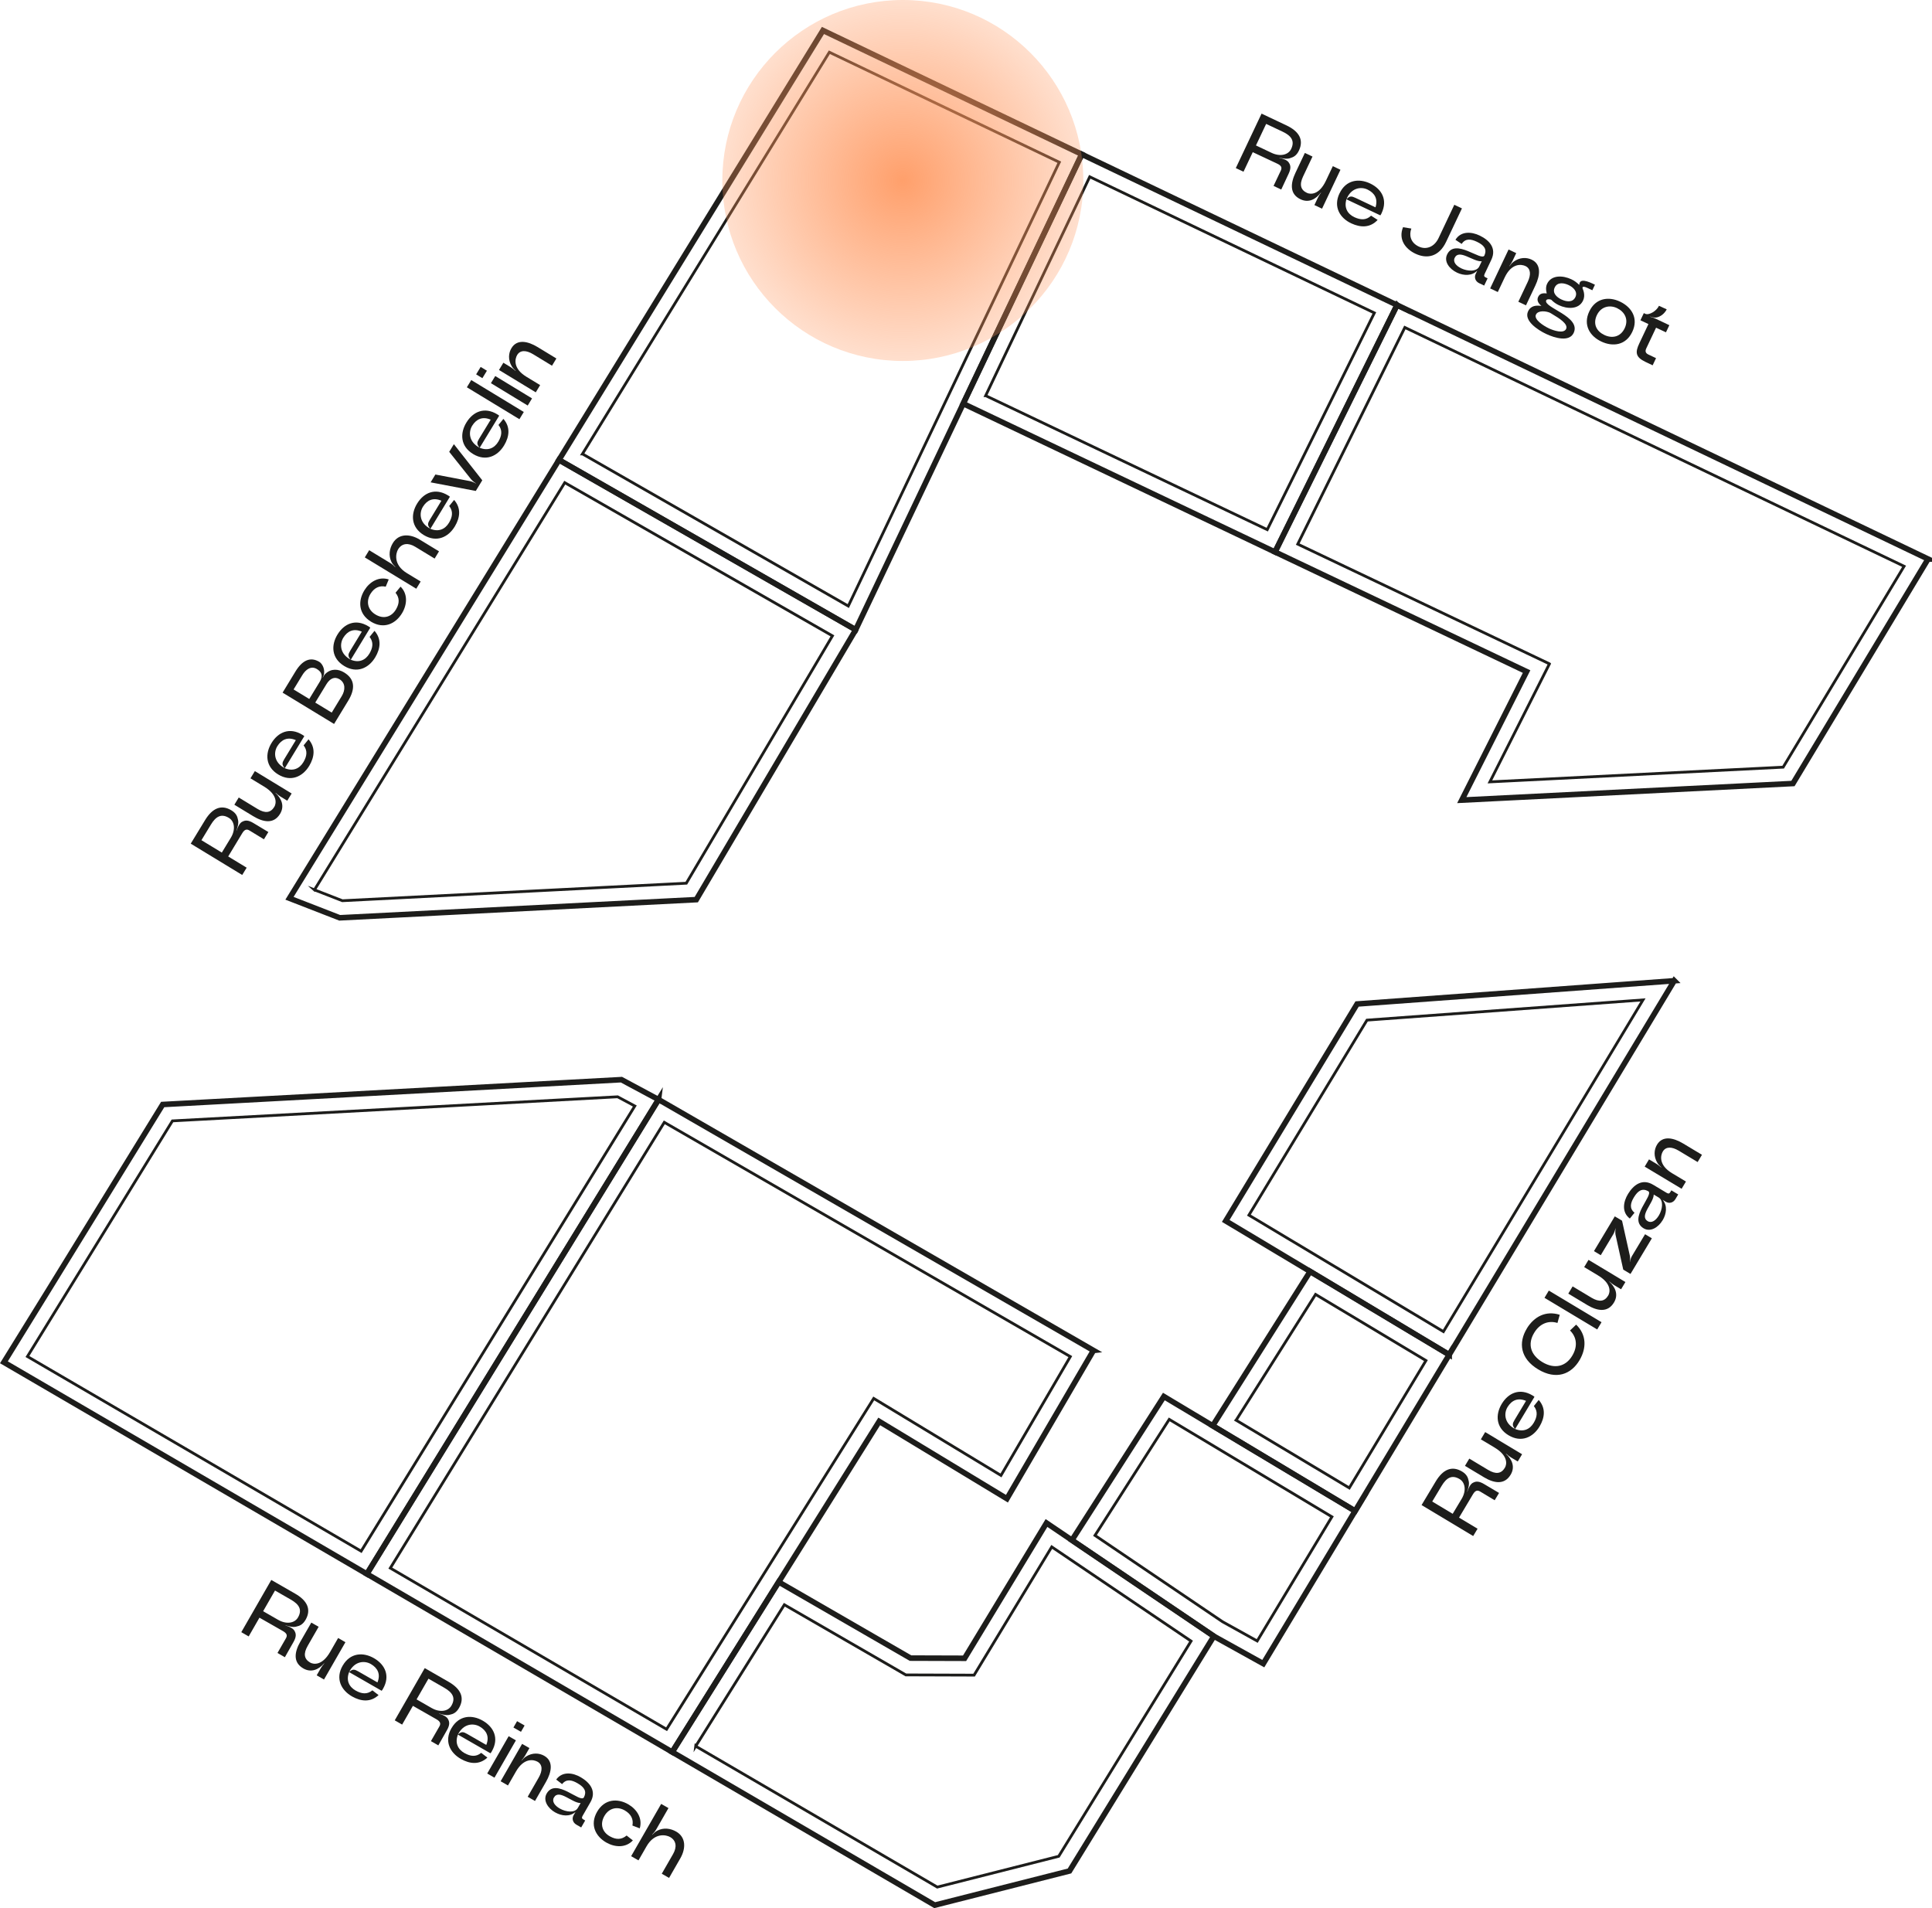 <?xml version="1.0" encoding="UTF-8"?><svg xmlns="http://www.w3.org/2000/svg" xmlns:xlink="http://www.w3.org/1999/xlink" viewBox="0 0 695.76 687.18"><defs><style>.g,.h{fill:none;stroke:#1d1d1b;stroke-miterlimit:10;}.i{fill:url(#f);}.h{stroke-width:2px;}.j{fill:#1d1d1b;}</style><radialGradient id="f" cx="325.13" cy="65" fx="325.13" fy="65" r="65" gradientTransform="matrix(1, 0, 0, 1, 0, 0)" gradientUnits="userSpaceOnUse"><stop offset="0" stop-color="#ff955b" stop-opacity=".9"/><stop offset="1" stop-color="#ff955b" stop-opacity=".3"/></radialGradient></defs><g id="a"/><g id="b"><g id="c"><g><g><path class="j" d="M445.04,60.54l9.28-19.62,8.97,4.24c4.48,2.12,6.34,5.16,4.48,9.08-.85,1.79-1.97,2.36-3.05,2.67-1.11,.47-2.8,.19-3.98-.14l-.03,.06c.64,.17,1.44,.37,2.14,.7,.62,.29,1.12,.67,1.39,1.2,.53,.83,.74,1.93-.18,3.86l-2.65,5.67-2.77-1.31,2.6-5.49c.5-1.07,.24-1.81-1.25-2.51l-8.84-4.15-3.33,7.04-2.78-1.31Zm12.92-5.48c3.03,1.43,5.98,.77,7.03-1.44,1.38-2.91-.02-4.74-3.05-6.18l-5.97-2.82-3.67,7.76,5.66,2.68Z"/><path class="j" d="M466.53,62.23l3.38-7.15,2.75,1.3-3.38,7.15c-1.41,2.97-.89,4.86,1.38,5.93,1.21,.57,4.36,.86,6.84-4.38l2.48-5.24,2.75,1.3-6.63,14.01-2.75-1.3,1.27-2.69c.28-.59,.74-1.26,1.11-1.77l-.04-.05c-1.78,2.38-4.35,3.84-7.33,2.43-4.06-1.92-3.58-5.84-1.83-9.54Z"/><path class="j" d="M482.4,69.64c2.29-4.85,6.94-5.53,11.07-3.54,4.11,1.98,6.36,5.85,4.06,10.7-.19,.39-.2,.42-.43,.76l-12.22-5.78c-.89,2.97,.32,5.26,2.92,6.46,2.17,.99,4.2,1.13,5.96-.57l2.36,1.53c-2.67,2.89-6.13,2.8-9.45,1.26-4.16-1.93-6.58-5.96-4.29-10.81Zm2.49,2.14c1.14-1.31,1.89-1.16,3.23-.53l7.23,3.42c.96-3.04-.31-5.15-2.84-6.39-2.48-1.21-6.05-.56-7.62,3.49Z"/><path class="j" d="M508.26,82.32c-.87,2.27-.36,5.04,2.67,6.47,2.69,1.27,5.62,.15,7.14-3.07l5.66-11.97,2.75,1.3-5.7,12.05c-2.6,5.49-6.98,6.2-11.07,4.26-3.5-1.66-6.24-5.08-4.44-9.54l2.99,.49Z"/><path class="j" d="M524.7,98.18c-2.75-1.3-4.77-3.97-3.57-6.52,2.92-6.17,12.44,2.7,13.47,.3,.92-2.17-.07-3.63-2.73-4.89-2.16-1.02-4.12-1.3-5.48,.77l-2.25-1.48c1.97-3.22,5.79-2.96,8.77-1.51,3.38,1.63,6.14,4.48,4.16,8.69l-2.41,5.1c-.34,.73-.17,1.02,.42,1.29l.64,.3-1.23,2.61-1.79-.85c-1.4-.66-1.86-2.08-1.28-3.31l.58-1.23c-1.9,1.98-4.9,1.87-7.31,.73Zm1.55-1.53c2.33,1.1,5.55,1.25,6.48-.71l.88-1.85c-3.07,.26-8.16-4.58-9.75-1.22-.7,1.49,.58,2.91,2.4,3.78Z"/><path class="j" d="M543.28,89.86l2.75,1.3-1.37,2.89c-.27,.56-.74,1.26-1.11,1.77l.04,.05c.38-.51,.9-1.19,1.42-1.56,2.2-1.67,4.68-1.7,6.56-.81,3.53,1.67,3.1,5.62,1.35,9.32l-3.38,7.15-2.75-1.3,3.38-7.15c1.26-2.66,1.07-4.81-.83-5.71-1.43-.68-4.99-1.13-7.47,4.12l-2.48,5.24-2.75-1.3,6.63-14.01Z"/><path class="j" d="M553.92,106.93c.56-1.18,1.58-1.45,3.09-1.25,.04-.08-.62-1.87,.12-3.44,1.58-3.34,5.77-3.07,8.77-1.65,1.23,.58,1.94,1.19,2.85,2.03,0-2.61,3.19-1.3,5.63-.08l-.94,1.99-1.71-.81c-.59-.28-2.18-.96-1.77,.26,.07,.21,1.1,2.24,.13,4.28-1.55,3.28-5.76,3.04-8.7,1.65-.81-.38-1.57-.88-2.22-1.46-.21-.2-.41-.43-.47-.46-.69-.36-1.66-.27-1.86,.15-1.23,2.61,12.69,5.8,9.87,11.77-1.56,3.31-6.69,1.88-9.96,.33-3.06-1.45-8.02-4.79-6.46-8.1,1.03-2.19,2.99-2.19,4.81-1.98-1.27-1.01-1.7-2.14-1.18-3.23Zm3.81,11.3c1.82,.86,5.42,2.02,6.27,.22s-2.75-3.98-4.7-5.14c-.27-.16-.84-.54-1.12-.67-1.29-.61-4.27-.99-5.05,.66-.82,1.74,2.67,4.01,4.6,4.92Zm4.63-10.36c1.71,.81,4.01,1.17,4.97-.87,.94-1.99-.79-3.56-2.44-4.34s-4.03-1.19-5,.86,.78,3.56,2.47,4.36Z"/><path class="j" d="M572.33,112.17c2.29-4.85,7-5.51,11.13-3.52,4.16,2,6.66,6,4.37,10.85-2.29,4.85-6.98,5.48-11.16,3.5-4.15-1.96-6.64-5.99-4.34-10.83Zm2.75,1.3c-1.55,3.28-.07,5.87,2.71,7.18,2.72,1.29,5.77,.78,7.3-2.45s-.07-5.93-2.72-7.22c-2.57-1.25-5.78-.68-7.28,2.49Z"/><path class="j" d="M590.76,115.34l1.22-2.58,.53,.25c1.29,.61,4.02-.95,4.93-2.88l2.79,1.28c-.79,1.51-2.2,2.7-3.9,2.96-.62,.08-1.45-.2-2.06-.36l-.03,.06c.61,.15,1.41,.43,1.97,.69l4.96,2.35-1.22,2.58-3.56-1.68-3.53,7.46c-.58,1.23-.04,1.83,.83,2.24l2.69,1.27-1.22,2.58-2.55-1.21c-3.67-1.74-3.78-3.47-2.24-6.72l3.27-6.92-2.89-1.37Z"/></g><g><path class="j" d="M530.55,553.19l-18.61-11.17,5.1-8.51c2.55-4.25,5.76-5.8,9.48-3.57,1.7,1.02,2.15,2.2,2.36,3.3,.36,1.15-.09,2.8-.53,3.95l.05,.03c.23-.62,.51-1.39,.91-2.06,.35-.59,.78-1.05,1.33-1.26,.88-.45,1.99-.54,3.82,.56l5.39,3.2-1.58,2.63-5.21-3.13c-1.01-.61-1.78-.42-2.62,.99l-5,8.39,6.67,4-1.58,2.63Zm-4.18-13.39c1.72-2.87,1.36-5.88-.74-7.14-2.77-1.66-4.72-.45-6.45,2.43l-3.4,5.66,7.37,4.42,3.22-5.37Z"/><path class="j" d="M534.35,531.97l-6.78-4.07,1.56-2.61,6.78,4.07c2.82,1.69,4.75,1.37,6.04-.79,.69-1.14,1.29-4.25-3.69-7.24l-4.97-2.98,1.56-2.61,13.29,7.98-1.56,2.61-2.55-1.53c-.56-.34-1.19-.86-1.65-1.28l-.06,.04c2.2,2,3.39,4.71,1.7,7.53-2.31,3.86-6.17,2.99-9.68,.88Z"/><path class="j" d="M543.28,516.9c-4.6-2.76-4.82-7.45-2.44-11.37,2.37-3.89,6.45-5.75,11.05-2.99,.37,.22,.4,.24,.71,.5l-6.95,11.59c2.87,1.18,5.27,.2,6.71-2.27,1.2-2.06,1.54-4.07,.02-5.99l1.75-2.2c2.61,2.94,2.18,6.37,.32,9.52-2.33,3.95-6.58,5.96-11.18,3.2Zm2.37-2.27c-1.2-1.26-.97-1.99-.21-3.27l4.12-6.86c-2.94-1.25-5.16-.2-6.64,2.2-1.45,2.35-1.15,5.96,2.73,7.93Z"/><path class="j" d="M549.86,478.4c2.62-4.25,6.83-6.5,11.84-4.9l-.82,2.94c-3.07-.97-6.31,.09-8.38,3.54-2.5,4.11-1.27,8.02,2.98,10.58,4.31,2.58,8.39,1.63,10.74-2.35,2.11-3.51,1.48-6.81-.82-9.06l2.21-2.11c3.77,3.67,3.76,8.44,1.25,12.75-3.04,5.19-8.47,7.25-14.93,3.37s-7.2-9.64-4.05-14.76Z"/><path class="j" d="M556.21,467.39l1.56-2.61,18.98,11.39-1.56,2.61-18.98-11.39Z"/><path class="j" d="M571.56,469.95l-6.78-4.07,1.56-2.61,6.78,4.07c2.82,1.69,4.75,1.37,6.04-.79,.69-1.14,1.29-4.26-3.69-7.24l-4.97-2.98,1.56-2.61,13.29,7.98-1.56,2.61-2.55-1.53c-.56-.34-1.19-.86-1.65-1.28l-.06,.04c2.2,2,3.39,4.71,1.7,7.53-2.31,3.85-6.17,2.99-9.68,.88Z"/><path class="j" d="M587.18,458.79l-2.61-1.56-2.78-12.55c-.13-.69-.08-1.61,.01-2.31l-.03-.02c-.14,.71-.44,1.58-.79,2.16l-4.51,7.53-2.45-1.47,7.51-12.52,2.61,1.56,2.78,12.48c.17,.68,.13,1.6,.03,2.3l.05,.03c.11-.73,.41-1.59,.77-2.18l4.66-7.76,2.45,1.47-7.7,12.84Z"/><path class="j" d="M598.75,439.45c-1.56,2.61-4.42,4.36-6.84,2.91-5.85-3.51,3.91-12.12,1.63-13.38-2.07-1.13-3.62-.29-5.14,2.23-1.23,2.05-1.7,3.97,.23,5.53l-1.69,2.1c-3.01-2.28-2.37-6.05-.64-8.88,1.96-3.2,5.07-5.67,9.06-3.28l4.84,2.9c.69,.41,.99,.27,1.33-.29l.37-.61,2.47,1.48-1.02,1.7c-.8,1.33-2.25,1.65-3.42,.95l-1.17-.7c1.79,2.08,1.38,5.06,0,7.34Zm-1.37-1.69c1.32-2.21,1.79-5.4-.07-6.51l-1.76-1.05c-.04,3.08-5.36,7.67-2.17,9.58,1.41,.85,2.96-.29,3.99-2.02Z"/><path class="j" d="M592.29,420.14l1.56-2.61,2.74,1.64c.53,.32,1.19,.86,1.65,1.28l.06-.04c-.47-.43-1.09-1.02-1.41-1.57-1.45-2.35-1.23-4.82-.16-6.6,2.01-3.35,5.9-2.54,9.41-.43l6.78,4.07-1.56,2.61-6.78-4.07c-2.53-1.52-4.68-1.54-5.76,.27-.81,1.36-1.61,4.86,3.36,7.84l4.97,2.98-1.56,2.61-13.29-7.98Z"/></g><g><path class="j" d="M86.89,587.81l10.81-18.82,8.6,4.94c4.3,2.47,5.91,5.65,3.75,9.41-.99,1.72-2.15,2.2-3.25,2.42-1.15,.38-2.8-.04-3.96-.45l-.03,.05c.63,.22,1.4,.48,2.07,.87,.59,.34,1.07,.76,1.29,1.31,.46,.87,.58,1.98-.49,3.83l-3.09,5.45-2.66-1.53,3.03-5.27c.59-1.02,.38-1.78-1.04-2.6l-8.48-4.84-3.88,6.75-2.66-1.53Zm13.31-4.44c2.9,1.67,5.9,1.24,7.12-.88,1.61-2.8,.36-4.73-2.55-6.4l-5.73-3.29-4.28,7.45,5.43,3.12Z"/><path class="j" d="M108.17,591.21l3.94-6.86,2.64,1.51-3.94,6.86c-1.64,2.85-1.28,4.77,.9,6.03,1.16,.66,4.28,1.2,7.17-3.82l2.89-5.03,2.63,1.51-7.72,13.44-2.63-1.51,1.48-2.58c.32-.56,.83-1.2,1.25-1.68l-.04-.06c-1.96,2.23-4.65,3.48-7.5,1.84-3.9-2.24-3.11-6.11-1.07-9.66Z"/><path class="j" d="M123.41,599.85c2.67-4.65,7.36-4.96,11.32-2.65,3.94,2.3,5.87,6.34,3.2,10.99-.22,.38-.23,.4-.49,.72l-11.72-6.73c-1.13,2.89-.1,5.27,2.39,6.67,2.09,1.16,4.1,1.46,5.99-.1l2.23,1.71c-2.89,2.67-6.33,2.3-9.52,.5-3.99-2.26-6.09-6.46-3.41-11.11Zm2.31,2.33c1.24-1.22,1.97-1.01,3.27-.27l6.94,3.98c1.2-2.96,.1-5.16-2.33-6.59-2.38-1.4-5.98-1.04-7.88,2.88Z"/><path class="j" d="M142.15,619.56l10.81-18.82,8.6,4.94c4.3,2.47,5.91,5.65,3.75,9.41-.99,1.72-2.15,2.2-3.25,2.42-1.15,.38-2.8-.04-3.96-.45l-.03,.05c.63,.22,1.4,.48,2.07,.87,.59,.34,1.07,.76,1.29,1.31,.46,.87,.58,1.98-.49,3.83l-3.09,5.45-2.66-1.53,3.03-5.27c.59-1.02,.38-1.78-1.04-2.6l-8.48-4.84-3.88,6.75-2.66-1.53Zm13.31-4.44c2.9,1.67,5.9,1.24,7.12-.88,1.61-2.8,.36-4.73-2.55-6.4l-5.73-3.29-4.28,7.45,5.43,3.12Z"/><path class="j" d="M162.6,622.36c2.67-4.65,7.36-4.96,11.32-2.65,3.94,2.3,5.87,6.34,3.2,10.99-.22,.38-.23,.4-.49,.72l-11.72-6.73c-1.13,2.89-.1,5.27,2.39,6.67,2.09,1.16,4.1,1.46,5.99-.1l2.23,1.71c-2.89,2.67-6.33,2.3-9.52,.5-3.99-2.26-6.09-6.46-3.41-11.11Zm2.31,2.33c1.24-1.22,1.97-1.01,3.27-.27l6.94,3.98c1.2-2.96,.1-5.16-2.33-6.59-2.38-1.4-5.98-1.04-7.88,2.88Z"/><path class="j" d="M184.9,622.13l1.31-2.28,2.71,1.56-1.31,2.28-2.71-1.56Zm-9.44,16.57l2.61,1.5,7.72-13.44-2.61-1.5-7.72,13.44Z"/><path class="j" d="M188.02,628.03l2.64,1.51-1.59,2.77c-.31,.54-.83,1.2-1.25,1.68l.04,.06c.42-.48,.99-1.11,1.54-1.44,2.32-1.49,4.8-1.32,6.6-.28,3.39,1.95,2.65,5.85,.61,9.4l-3.94,6.86-2.64-1.51,3.94-6.86c1.47-2.55,1.45-4.71-.38-5.76-1.37-.79-4.88-1.52-7.77,3.51l-2.89,5.03-2.64-1.51,7.72-13.44Z"/><path class="j" d="M199.91,652.7c-2.64-1.51-4.44-4.34-3.04-6.79,3.4-5.91,12.19,3.68,13.41,1.37,1.09-2.09,.22-3.63-2.33-5.09-2.07-1.19-4-1.62-5.52,.33l-2.13-1.65c2.22-3.05,6.01-2.49,8.87-.81,3.24,1.9,5.77,4.96,3.45,8.99l-2.81,4.89c-.4,.7-.25,1,.31,1.32l.62,.36-1.44,2.5-1.72-.99c-1.34-.77-1.69-2.22-1.01-3.41l.68-1.18c-2.05,1.83-5.03,1.47-7.34,.15Zm1.66-1.4c2.23,1.28,5.43,1.69,6.51-.19l1.02-1.77c-3.08,.02-7.77-5.21-9.62-1.99-.82,1.43,.34,2.95,2.09,3.95Z"/><path class="j" d="M230.39,658.45l-2.64-1.01c.44-2.25-.47-4.1-2.71-5.42-2.57-1.51-5.66-1.04-7.39,1.98s-.66,5.88,2.03,7.35c2.22,1.24,4.17,1.21,5.98-.32l2.25,1.76c-2.57,2.74-6.42,2.53-9.5,.8-3.97-2.24-6.06-6.45-3.39-11.1,2.67-4.65,7.36-4.96,11.29-2.67,3.05,1.79,5.15,5.03,4.08,8.64Z"/><path class="j" d="M238.09,649.64l2.64,1.51-4.43,7.72c-.36,.62-.94,1.32-1.44,1.82l.04,.06c.5-.5,1.16-1.15,1.81-1.47,2.29-1.19,4.8-.82,6.81,.34,3.55,2.04,3.51,6.09,1.49,9.61l-4.06,7.07-2.63-1.51,4.06-7.07c1.44-2.5,1.21-4.85-1.05-6.14-1.43-.82-5.6-1.71-8.51,3.37l-2.89,5.03-2.64-1.51,10.81-18.82Z"/></g><g><path class="j" d="M87.23,315.11l-18.54-11.28,5.16-8.48c2.58-4.24,5.79-5.77,9.5-3.51,1.7,1.03,2.14,2.21,2.34,3.31,.35,1.16-.11,2.8-.55,3.95l.05,.03c.23-.62,.52-1.39,.92-2.05,.35-.58,.78-1.05,1.34-1.25,.89-.44,1.99-.53,3.82,.58l5.37,3.23-1.59,2.62-5.19-3.16c-1.01-.61-1.77-.43-2.63,.98l-5.05,8.36,6.65,4.04-1.6,2.62Zm-4.1-13.42c1.74-2.86,1.39-5.87-.7-7.14-2.76-1.68-4.72-.48-6.46,2.39l-3.43,5.64,7.34,4.46,3.25-5.35Z"/><path class="j" d="M91.16,293.92l-6.76-4.11,1.58-2.6,6.76,4.11c2.81,1.71,4.74,1.39,6.05-.75,.69-1.14,1.31-4.25-3.64-7.26l-4.95-3.01,1.58-2.6,13.25,8.06-1.58,2.6-2.54-1.55c-.56-.34-1.18-.86-1.65-1.29l-.06,.04c2.18,2.02,3.36,4.73,1.66,7.54-2.34,3.84-6.19,2.95-9.68,.83Z"/><path class="j" d="M100.18,278.91c-4.58-2.79-4.78-7.48-2.37-11.38,2.39-3.88,6.48-5.71,11.07-2.92,.37,.23,.4,.24,.71,.5l-7.02,11.55c2.86,1.2,5.27,.23,6.72-2.23,1.21-2.06,1.56-4.06,.05-5.99l1.77-2.19c2.59,2.96,2.14,6.38,.27,9.53-2.36,3.94-6.61,5.92-11.2,3.13Zm2.39-2.25c-1.19-1.27-.96-2-.19-3.27l4.16-6.84c-2.93-1.27-5.16-.23-6.65,2.16-1.46,2.34-1.19,5.95,2.68,7.94Z"/><path class="j" d="M106.38,241.86c2.48-4.08,5.39-5.47,8.65-3.48,.72,.44,1.91,1.99,1.69,4.08-.03,.53-.3,1.16-.54,1.6l.05,.03c.23-.44,.55-1.08,.94-1.42,2.09-2,4.67-1.77,6.76-.5,3.95,2.4,4.04,5.94,1.47,10.18l-5.09,8.37-18.54-11.28,4.61-7.58Zm5,9.86l3.77-6.2c1.27-2.09,.72-3.52-1.03-4.58-2.09-1.27-4.01,.14-5.26,2.21l-3.13,5.14,5.64,3.43Zm8.08,4.91l3.61-5.93c1.32-2.17,1.42-4.72-.8-6.08-1.78-1.08-3.44-.31-4.74,1.83l-4,6.57,5.93,3.61Z"/><path class="j" d="M123.94,239.84c-4.58-2.79-4.78-7.48-2.37-11.38,2.39-3.88,6.48-5.71,11.07-2.92,.37,.23,.4,.24,.71,.5l-7.02,11.55c2.86,1.2,5.27,.23,6.72-2.23,1.21-2.06,1.56-4.06,.05-5.99l1.77-2.19c2.59,2.96,2.14,6.38,.27,9.53-2.36,3.94-6.61,5.92-11.2,3.13Zm2.39-2.25c-1.19-1.27-.96-2-.19-3.27l4.16-6.84c-2.93-1.27-5.16-.23-6.65,2.16-1.46,2.34-1.19,5.95,2.68,7.94Z"/><path class="j" d="M139.99,208.67l-1.08,2.61c-2.24-.49-4.11,.37-5.49,2.58-1.57,2.53-1.18,5.63,1.79,7.44,2.99,1.82,5.86,.81,7.4-1.85,1.29-2.19,1.32-4.13-.17-5.98l1.81-2.2c2.67,2.64,2.37,6.49,.56,9.52-2.34,3.91-6.6,5.89-11.18,3.11-4.58-2.79-4.78-7.48-2.38-11.36,1.86-3,5.16-5.03,8.74-3.87Z"/><path class="j" d="M131.37,200.75l1.58-2.6,7.6,4.62c.61,.37,1.3,.97,1.78,1.48l.06-.04c-.49-.51-1.13-1.19-1.42-1.84-1.13-2.32-.7-4.82,.51-6.8,2.13-3.5,6.18-3.36,9.65-1.25l6.97,4.24-1.58,2.6-6.97-4.24c-2.46-1.5-4.81-1.33-6.17,.89-.85,1.4-1.85,5.55,3.16,8.6l4.95,3.01-1.58,2.6-18.54-11.28Z"/><path class="j" d="M152.61,192.69c-4.58-2.79-4.78-7.48-2.37-11.38,2.39-3.88,6.48-5.71,11.07-2.92,.37,.23,.4,.24,.71,.5l-7.02,11.55c2.86,1.2,5.27,.23,6.72-2.22,1.21-2.06,1.56-4.06,.05-5.99l1.77-2.19c2.59,2.96,2.14,6.38,.27,9.52-2.36,3.94-6.61,5.92-11.2,3.13Zm2.38-2.25c-1.19-1.27-.96-2-.19-3.27l4.16-6.84c-2.93-1.27-5.16-.23-6.65,2.16-1.46,2.34-1.19,5.95,2.68,7.94Z"/><path class="j" d="M155.08,173.7l1.71-2.81,12.42,2.37c.71,.14,1.54,.5,2.17,.85l.03-.05c-.63-.34-1.31-.94-1.78-1.48l-7.86-9.86,1.68-2.76,10.23,13.01-2.34,3.84-16.26-3.1Z"/><path class="j" d="M170.36,163.5c-4.58-2.79-4.78-7.48-2.37-11.38,2.39-3.88,6.48-5.71,11.07-2.92,.37,.23,.4,.24,.71,.5l-7.02,11.55c2.86,1.2,5.27,.23,6.72-2.22,1.21-2.06,1.56-4.06,.05-5.99l1.77-2.19c2.59,2.96,2.14,6.38,.27,9.52-2.36,3.94-6.61,5.92-11.2,3.13Zm2.38-2.25c-1.19-1.27-.96-2-.19-3.27l4.16-6.84c-2.93-1.27-5.16-.23-6.65,2.16-1.46,2.34-1.19,5.95,2.68,7.94Z"/><path class="j" d="M168.13,139.47l1.58-2.6,18.92,11.5-1.58,2.6-18.92-11.5Z"/><path class="j" d="M173.72,136.19l-2.25-1.37,1.63-2.68,2.25,1.37-1.63,2.68Zm16.32,9.86l1.56-2.57-13.25-8.06-1.56,2.57,13.25,8.06Z"/><path class="j" d="M179.7,133.23l1.58-2.6,2.73,1.66c.53,.32,1.18,.86,1.65,1.29l.06-.04c-.46-.43-1.08-1.02-1.4-1.58-1.43-2.36-1.2-4.83-.12-6.6,2.03-3.34,5.91-2.5,9.41-.37l6.76,4.11-1.58,2.6-6.76-4.11c-2.52-1.53-4.67-1.57-5.77,.23-.82,1.35-1.64,4.85,3.31,7.86l4.95,3.01-1.58,2.6-13.25-8.06Z"/></g><g id="d"><g id="e"><path class="h" d="M393.78,486.34c-10.39,17.8-20.77,35.59-31.16,53.39-15.34-9.28-30.66-18.55-45.99-27.83l-36.21,57.83-38.35,61.23-109.94-64.13,105.03-170.85,156.63,90.36h0Z"/><polygon class="g" points="140.56 564.72 239.23 404.19 385.45 488.56 360.48 531.35 314.65 503.62 240.05 622.76 140.56 564.72"/><path class="h" d="M437.14,589.25l-51.99,84.55-48.54,12.31-94.54-55.15,38.35-61.23c15.82,9.12,31.65,18.27,47.47,27.41l19.48,.06,29.5-48.72,9.15,6.19,51.11,34.57h0Z"/><path class="g" d="M250.54,628.86l31.92-50.94c14.13,8.15,28.23,16.29,42.36,24.46l1.39,.81,24.58,.08,27.97-46.18,50.17,33.92-47.66,77.5-43.73,11.09-86.98-50.73-.02-.02Z"/><path class="h" d="M488.01,544.16c-11.01,18.33-22.03,36.64-33.07,54.97l-17.81-9.88-51.11-34.57c11.05-17.26,22.08-34.49,33.12-51.75,5.86,3.5,11.72,7.02,17.58,10.53l51.29,30.7Z"/><path class="g" d="M440.31,584.07l-45.98-31.11c8.91-13.94,17.83-27.86,26.74-41.79l58.58,35.08c-8.96,14.91-17.92,29.81-26.9,44.72l-12.45-6.91Z"/><path class="h" d="M521.89,487.88c-11.3,18.75-22.58,37.53-33.88,56.28l-51.29-30.7c11.7-18.51,23.41-37.04,35.09-55.57l50.08,29.99h0Z"/><path class="g" d="M445.17,511.44c9.55-15.09,19.07-30.19,28.6-45.28l39.75,23.82c-4.66,7.76-23.07,38.34-27.61,45.87l-40.76-24.39,.02-.02Z"/><path class="h" d="M602.94,353.19c-27.02,44.9-54.04,89.79-81.05,134.69l-50.08-29.99-30.39-18.2,47.3-78.12,114.23-8.37Z"/><polygon class="g" points="449.76 437.61 492.28 367.38 591.68 360.1 519.81 479.55 449.76 437.61"/><path class="h" d="M694.34,201.32c-16.23,26.96-32.43,53.9-48.66,80.85l-119.26,5.98,23.34-46.29-90.59-43.08,43.95-88.93c63.74,30.5,127.49,60.98,191.23,91.47Z"/><path class="g" d="M557.98,239.06l-90.63-43.1,38.57-78.03c59.92,28.67,119.86,57.33,179.79,86l-43.55,72.35-105.61,5.3,21.44-42.51Z"/><path class="h" d="M503.11,109.86l-43.95,88.93-112.28-53.42,42.7-89.8c37.85,18.11,75.69,36.21,113.54,54.3Z"/><path class="g" d="M354.96,142.5l37.48-78.83c34.17,16.35,68.33,32.68,102.5,49.02l-38.57,78.05-101.39-48.24h-.02Z"/><path class="h" d="M389.57,55.56l-42.7,89.8-38.72,81.43-106.85-61.16C253.97,79.98,296.37,10.97,296.37,10.97c31.07,14.86,62.13,29.73,93.2,44.59Z"/><path class="g" d="M209.75,163.48c43.14-70.18,78.83-128.24,88.92-144.67l82.81,39.62-75.99,159.83-95.72-54.78h-.02Z"/><path class="h" d="M237.15,395.98l-105.03,170.85L1.43,490.62c.51-.75,23.82-38.66,57.16-92.85l165.2-8.95,13.36,7.17Z"/><path class="g" d="M9.88,488.52c4.62-7.5,14.68-23.84,34.61-56.22l17.61-28.63,160.32-8.68,6.19,3.32-98.55,160.31L9.88,488.52Z"/><path class="h" d="M308.15,226.8l-57.4,97.19-128.42,6.54-18.08-7.03c31.53-51.27,66.06-107.44,97.05-157.86l106.85,61.16Z"/><path class="g" d="M113.24,320.47c29.44-47.87,61.22-99.58,90.14-146.65l96.4,55.17-52.62,89.08-123.86,6.31-10.07-3.92h0Z"/></g></g></g><circle class="i" cx="325.13" cy="65" r="65"/></g></g></svg>